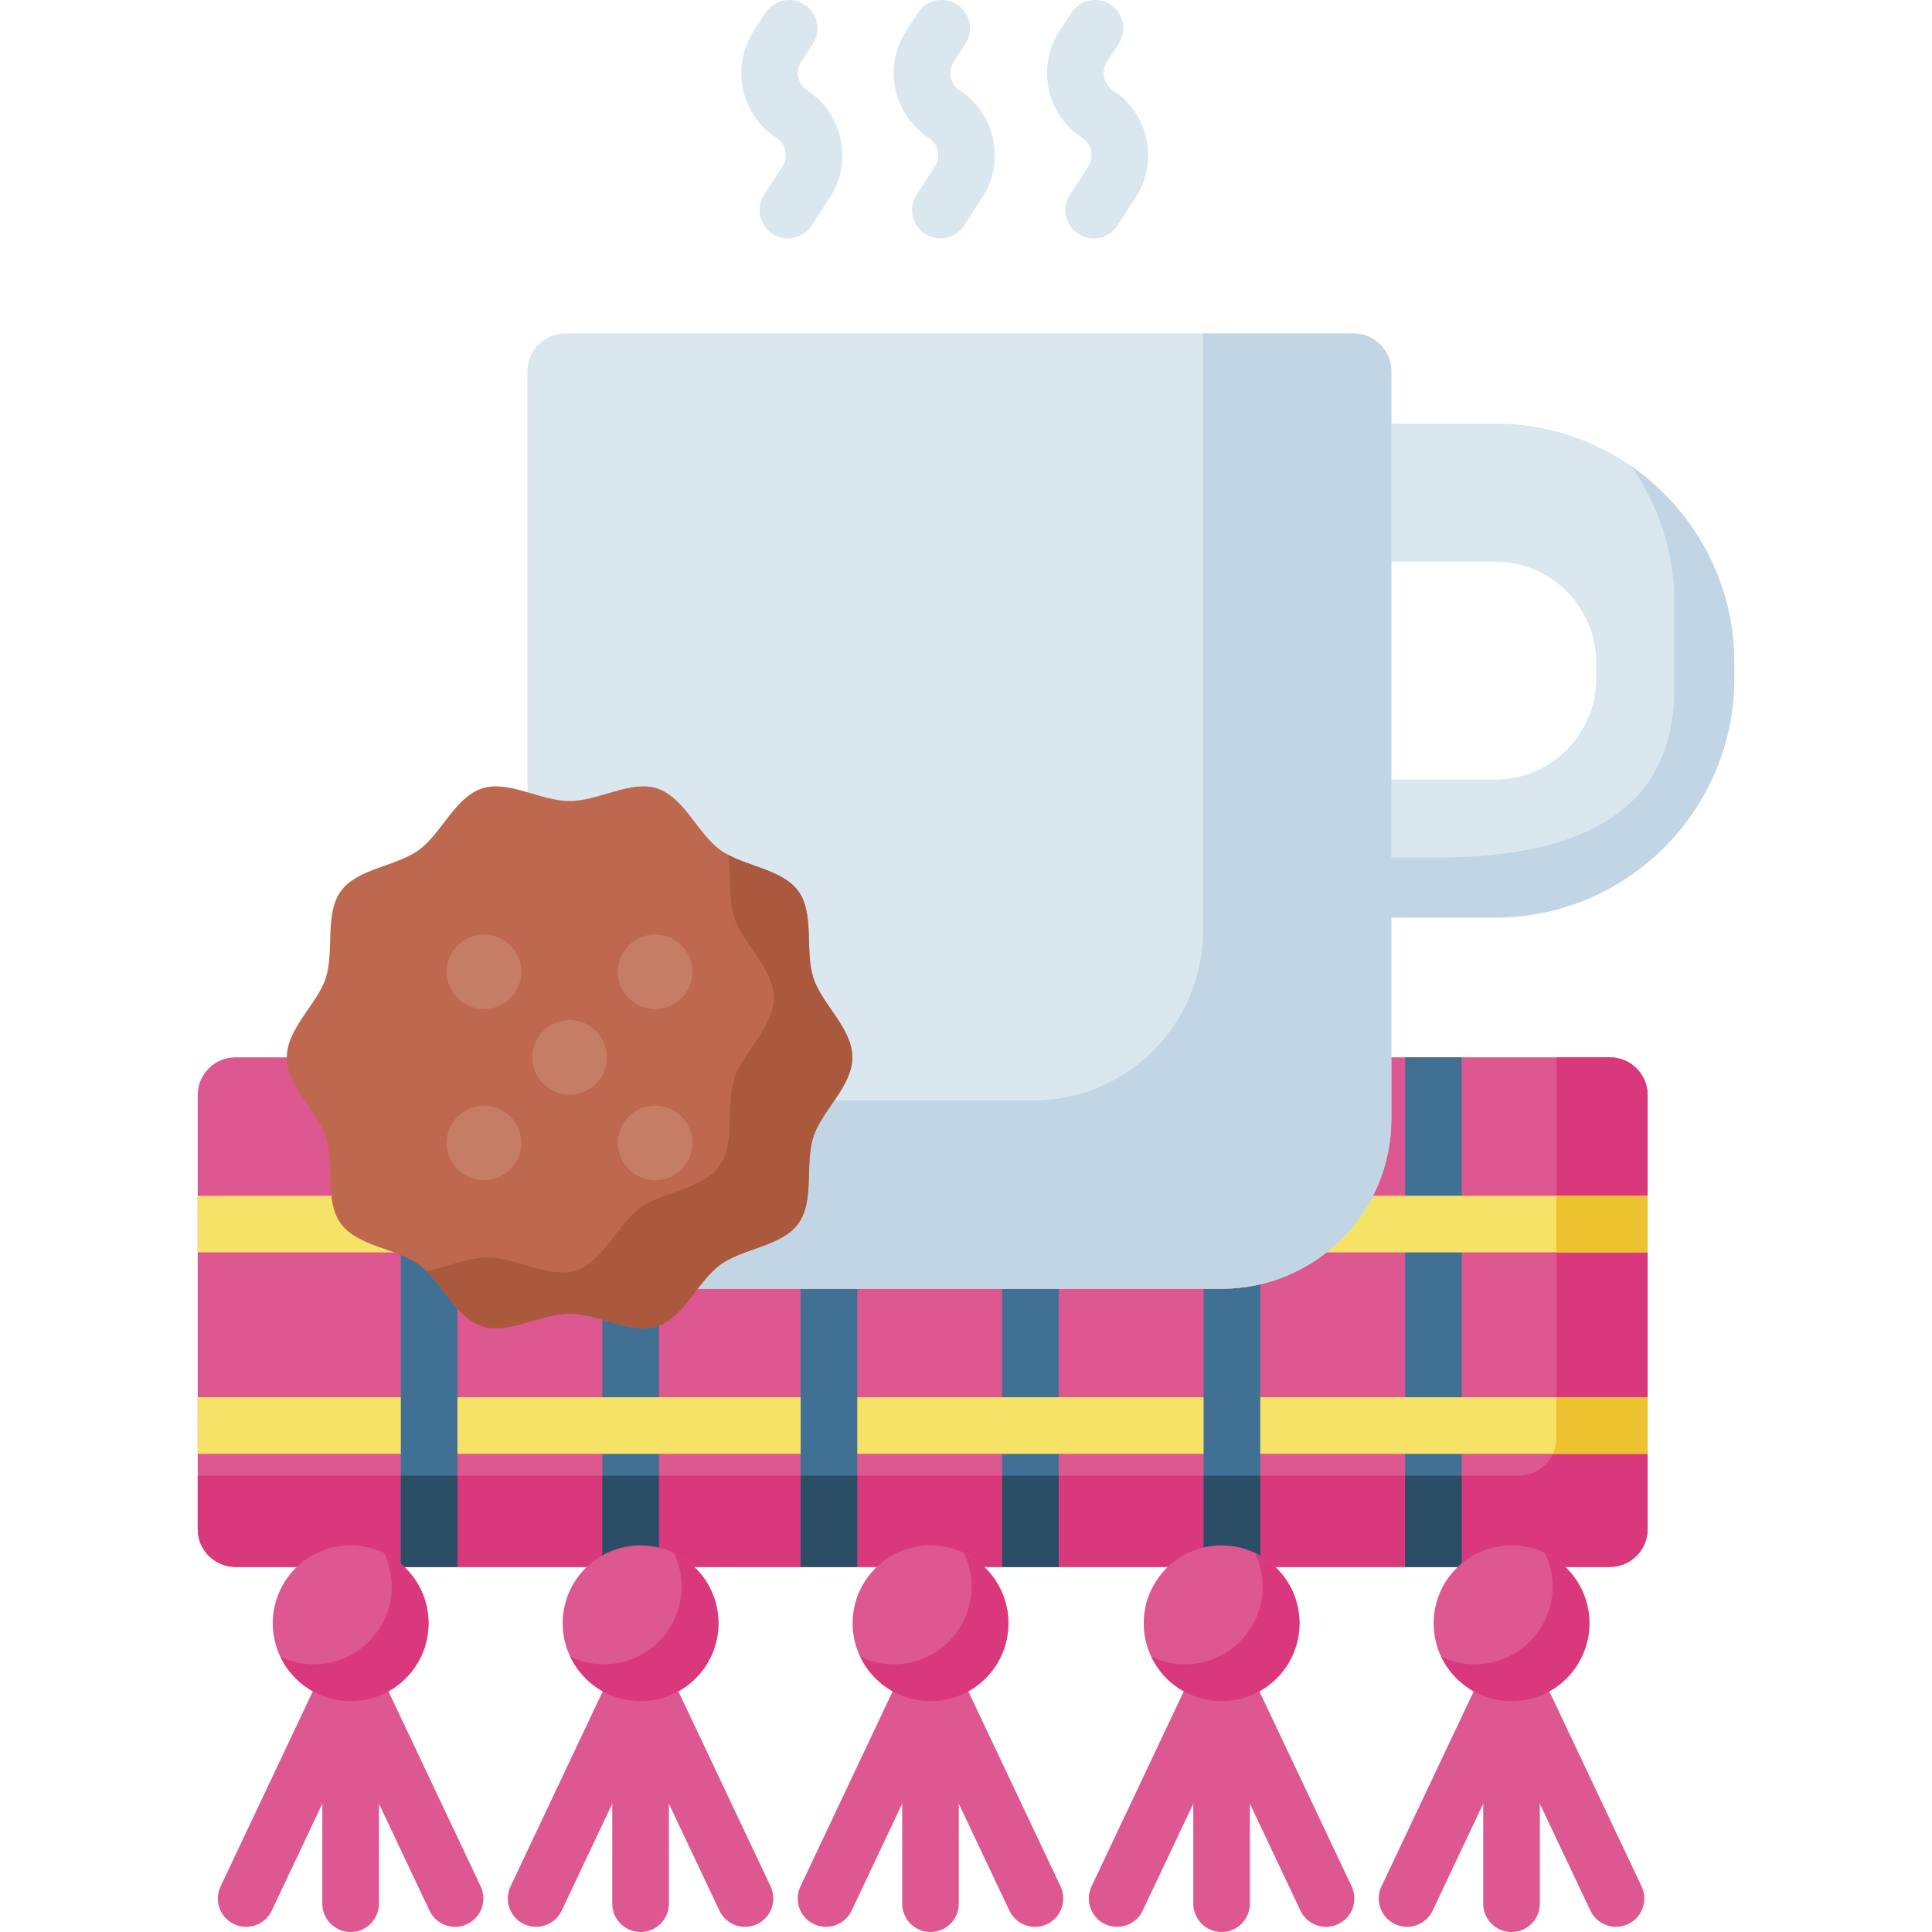 <svg id="Capa_1" enable-background="new 0 0 512 512" height="512" viewBox="0 0 512 512" width="512" xmlns="http://www.w3.org/2000/svg"><g><g><path d="m426.638 415.252h-364.239c-5.523 0-10-4.477-10-10v-115.045c0-5.523 4.477-10 10-10h364.238c5.523 0 10 4.477 10 10v26.682l-2.981 7.502 2.981 7.502v38.39l-4.2 7.502 4.2 7.502v19.963c.001 5.525-4.477 10.002-9.999 10.002z" fill="#dd5790"/></g><g><path d="m426.635 280.207h-14.185v100.854c0 5.524-4.478 10.003-10.003 10.003h-350.048v14.185c0 5.524 4.479 10.003 10.003 10.003h364.232c5.525 0 10.003-4.479 10.003-10.003v-19.96l-4.2-7.502 4.2-7.502v-38.39l-2.981-7.502 2.981-7.502v-26.681c0-5.525-4.478-10.003-10.002-10.003z" fill="#da387d"/></g><g><path d="m159.62 280.207h15.004v135.045h-15.004z" fill="#407093"/></g><g><path d="m265.578 280.207h15.004v135.045h-15.004z" fill="#407093"/></g><g><path d="m372.366 280.207h15.004v135.045h-15.004z" fill="#407093"/></g><path d="m159.62 391.064h15.005v24.188h-15.005z" fill="#2b4d66"/><g><path d="m52.399 316.889h384.239v15.004h-384.239z" fill="#f6e266"/></g><g><path d="m52.399 370.284h384.239v15.004h-384.239z" fill="#f6e266"/></g><path d="m412.45 316.889h24.188v15.005h-24.188z" fill="#ecc32e"/><path d="m412.45 381.061c0 1.513-.346 2.942-.947 4.227h25.135v-15.004h-24.188z" fill="#ecc32e"/><g><path d="m396.236 112.251h-35.164v36.577h35.164c14.771 0 26.788 12.017 26.788 26.788v4.188c0 14.771-12.017 26.788-26.788 26.788h-35.164v36.577h35.164c34.939 0 63.365-28.425 63.365-63.365v-4.188c0-34.939-28.425-63.365-63.365-63.365z" fill="#dae7ef"/></g><g><g><path d="m432.357 123.598c7.143 10.256 11.347 22.703 11.347 36.121v22.72c0 34.94-28.426 44.833-63.365 44.833h-19.267v15.898h35.164c34.939 0 63.365-28.425 63.365-63.365v-4.188c0-21.523-10.794-40.562-27.244-52.019z" fill="#c1d5e4"/></g></g><g><path d="m249.197 63.171c-1.405 0-2.825-.394-4.09-1.218-3.471-2.262-4.451-6.91-2.188-10.381l4.834-7.417c1.657-2.542.936-5.958-1.606-7.615-9.474-6.175-12.157-18.905-5.982-28.379l3.099-4.754c2.261-3.471 6.91-4.451 10.381-2.189 3.472 2.262 4.452 6.91 2.189 10.381l-3.099 4.754c-1.657 2.542-.937 5.958 1.606 7.616 9.472 6.174 12.156 18.904 5.982 28.378l-4.834 7.418c-1.438 2.206-3.841 3.406-6.292 3.406z" fill="#dae7ef"/></g><g><path d="m289.83 63.171c-1.405 0-2.825-.394-4.089-1.218-3.472-2.262-4.452-6.91-2.189-10.381l4.833-7.417c1.657-2.543.937-5.959-1.605-7.616-9.474-6.175-12.157-18.905-5.982-28.379l3.099-4.754c2.261-3.471 6.91-4.451 10.381-2.189 3.472 2.262 4.452 6.91 2.189 10.381l-3.099 4.754c-1.657 2.542-.937 5.958 1.606 7.616 9.473 6.174 12.156 18.905 5.981 28.378l-4.833 7.417c-1.438 2.208-3.841 3.408-6.292 3.408z" fill="#dae7ef"/></g><g><path d="m208.793 63.171c-1.405 0-2.825-.394-4.089-1.218-3.472-2.262-4.452-6.91-2.189-10.381l4.833-7.417c1.657-2.543.937-5.959-1.605-7.616-9.474-6.175-12.157-18.905-5.982-28.379l3.099-4.754c2.261-3.471 6.91-4.451 10.381-2.189 3.472 2.262 4.452 6.91 2.189 10.381l-3.099 4.754c-1.657 2.542-.937 5.958 1.606 7.616 9.473 6.174 12.156 18.905 5.981 28.378l-4.833 7.417c-1.439 2.208-3.842 3.408-6.292 3.408z" fill="#dae7ef"/></g><path d="m265.578 391.064h15.004v24.188h-15.004z" fill="#2b4d66"/><path d="m372.366 391.064h15.004v24.188h-15.004z" fill="#2b4d66"/><g><path d="m106.225 280.207h15.004v135.045h-15.004z" fill="#407093"/></g><g><path d="m212.183 280.207h15.004v135.045h-15.004z" fill="#407093"/></g><g><path d="m318.973 280.207h15.004v135.045h-15.004z" fill="#407093"/></g><g fill="#2b4d66"><path d="m212.183 391.064h15.005v24.188h-15.005z"/><path d="m106.225 391.064h15.004v24.188h-15.004z"/><path d="m318.973 391.064h15.004v24.188h-15.004z"/></g><g><path d="m323.718 341.547h-138.935c-24.853 0-45-20.147-45-45v-198.179c0-5.523 4.477-10 10-10h208.935c5.523 0 10 4.477 10 10v128.904l-5.468 8.416 5.468 7.406v53.453c0 24.853-20.147 45-45 45z" fill="#dae7ef"/></g><g><path d="m358.715 88.368h-39.908v158.255c0 24.86-20.153 45.013-45.013 45.013h-134.01v4.898c0 24.86 20.153 45.013 45.013 45.013h138.908c24.86 0 45.013-20.153 45.013-45.013v-198.163c0-5.525-4.478-10.003-10.003-10.003z" fill="#c1d5e4"/></g><g><path d="m225.867 280.207c0 7.706-8.046 14.046-10.304 20.999-2.34 7.206.362 17.049-4.003 23.047-4.409 6.058-14.634 6.509-20.692 10.918-5.998 4.365-9.563 13.975-16.768 16.315-6.953 2.258-15.454-3.348-23.159-3.348-7.706 0-16.207 5.606-23.159 3.348-7.206-2.34-10.771-11.95-16.769-16.315-6.058-4.409-16.283-4.86-20.692-10.918-4.365-5.998-1.663-15.841-4.003-23.046-2.258-6.953-10.303-13.293-10.303-20.998 0-7.706 8.046-14.046 10.304-20.999 2.34-7.206-.362-17.049 4.003-23.047 4.409-6.058 14.634-6.509 20.692-10.918 5.998-4.365 9.563-13.975 16.768-16.315 6.953-2.258 15.454 3.348 23.159 3.348 7.706 0 16.207-5.606 23.159-3.348 7.206 2.34 10.771 11.95 16.769 16.315 6.058 4.409 16.283 4.86 20.692 10.918 4.365 5.998 1.663 15.841 4.003 23.046 2.258 6.953 10.303 13.293 10.303 20.998z" fill="#be694f"/></g><g><g><path d="m215.564 259.209c-2.34-7.206.362-17.049-4.003-23.047-3.929-5.399-12.472-6.352-18.574-9.615.785 5.405.003 11.678 1.63 16.691 2.286 7.039 10.432 13.458 10.432 21.259s-8.146 14.22-10.432 21.259c-2.369 7.296.366 17.26-4.053 23.333-4.464 6.133-14.816 6.59-20.949 11.053-6.072 4.419-9.681 14.149-16.977 16.518-7.039 2.286-15.646-3.39-23.447-3.39-5.287 0-10.943 2.601-16.231 3.57 4.9 4.782 8.43 12.568 14.821 14.643 6.953 2.258 15.454-3.348 23.159-3.348s16.206 5.606 23.159 3.348c7.206-2.34 10.771-11.95 16.769-16.315 6.058-4.409 16.283-4.86 20.692-10.918 4.365-5.998 1.663-15.841 4.003-23.047 2.257-6.953 10.304-13.293 10.304-20.999.001-7.702-8.045-14.042-10.303-20.995z" fill="#aa593d"/></g></g><g><g><circle cx="173.619" cy="257.529" fill="#c67d66" r="9.88"/></g><g><circle cx="128.263" cy="302.885" fill="#c67d66" r="9.88"/></g><g><circle cx="173.619" cy="302.885" fill="#c67d66" r="9.88"/></g><g><circle cx="150.941" cy="280.207" fill="#c67d66" r="9.88"/></g><g><circle cx="128.263" cy="257.529" fill="#c67d66" r="9.88"/></g></g><g><g><path d="m274.283 510.633c-2.811 0-5.506-1.587-6.787-4.298l-20.903-44.21-20.903 44.21c-1.77 3.747-6.242 5.347-9.989 3.576-3.745-1.771-5.346-6.243-3.575-9.989l27.685-58.556c1.24-2.623 3.881-4.296 6.782-4.296s5.543 1.673 6.782 4.296l27.685 58.556c1.771 3.746.17 8.218-3.575 9.989-1.037.49-2.128.722-3.202.722z" fill="#dd5790"/></g><g><path d="m246.593 512c-4.144 0-7.502-3.359-7.502-7.502v-61.165c0-4.143 3.358-7.502 7.502-7.502s7.502 3.359 7.502 7.502v61.165c0 4.143-3.358 7.502-7.502 7.502z" fill="#dd5790"/></g></g><g><g><path d="m120.612 510.633c-2.811 0-5.506-1.587-6.787-4.298l-20.902-44.21-20.903 44.21c-1.772 3.747-6.241 5.347-9.989 3.576-3.745-1.771-5.346-6.243-3.575-9.989l27.685-58.556c1.24-2.623 3.881-4.296 6.782-4.296 2.901 0 5.543 1.673 6.782 4.296l27.684 58.556c1.771 3.746.17 8.218-3.575 9.989-1.036.49-2.127.722-3.202.722z" fill="#dd5790"/></g><g><path d="m92.923 512c-4.144 0-7.502-3.359-7.502-7.502v-61.165c0-4.143 3.358-7.502 7.502-7.502s7.502 3.359 7.502 7.502v61.165c0 4.143-3.358 7.502-7.502 7.502z" fill="#dd5790"/></g></g><g><g><path d="m142.069 510.633c-1.075 0-2.166-.232-3.202-.722-3.745-1.771-5.346-6.243-3.575-9.989l27.684-58.556c1.24-2.623 3.881-4.296 6.782-4.296s5.543 1.673 6.782 4.296l27.685 58.556c1.771 3.746.17 8.218-3.575 9.989-3.748 1.771-8.218.17-9.989-3.576l-20.903-44.21-20.902 44.21c-1.281 2.71-3.977 4.297-6.787 4.298z" fill="#dd5790"/></g><g><path d="m169.758 512c-4.144 0-7.502-3.359-7.502-7.502v-61.165c0-4.143 3.358-7.502 7.502-7.502s7.502 3.359 7.502 7.502v61.165c0 4.143-3.359 7.502-7.502 7.502z" fill="#dd5790"/></g></g><g><g><path d="m351.425 510.633c-2.811 0-5.506-1.587-6.787-4.298l-20.902-44.21-20.903 44.21c-1.772 3.747-6.242 5.347-9.989 3.576-3.745-1.771-5.346-6.243-3.575-9.989l27.685-58.556c1.24-2.623 3.881-4.296 6.782-4.296 2.901 0 5.543 1.673 6.782 4.296l27.684 58.556c1.771 3.746.17 8.218-3.575 9.989-1.037.49-2.128.722-3.202.722z" fill="#dd5790"/></g><g><path d="m323.736 512c-4.144 0-7.502-3.359-7.502-7.502v-61.165c0-4.143 3.358-7.502 7.502-7.502s7.502 3.359 7.502 7.502v61.165c0 4.143-3.358 7.502-7.502 7.502z" fill="#dd5790"/></g></g><g><g><path d="m372.881 510.633c-1.075 0-2.166-.232-3.202-.722-3.745-1.771-5.346-6.243-3.575-9.989l27.684-58.556c1.24-2.623 3.881-4.296 6.782-4.296s5.543 1.673 6.782 4.296l27.685 58.556c1.771 3.746.17 8.218-3.575 9.989-3.748 1.771-8.217.17-9.989-3.576l-20.903-44.21-20.902 44.21c-1.28 2.71-3.976 4.297-6.787 4.298z" fill="#dd5790"/></g><g><path d="m400.57 512c-4.144 0-7.502-3.359-7.502-7.502v-61.165c0-4.143 3.358-7.502 7.502-7.502s7.502 3.359 7.502 7.502v61.165c0 4.143-3.358 7.502-7.502 7.502z" fill="#dd5790"/></g></g><g><circle cx="246.593" cy="430.177" fill="#dd5790" r="20.637"/></g><g><circle cx="92.923" cy="430.177" fill="#dd5790" r="20.637"/></g><g><circle cx="169.758" cy="430.177" fill="#dd5790" r="20.637"/></g><g><circle cx="323.735" cy="430.177" fill="#dd5790" r="20.637"/></g><g><circle cx="400.57" cy="430.177" fill="#dd5790" r="20.637"/></g><g><path d="m255.461 411.564c1.284 2.69 2.024 5.689 2.024 8.868 0 11.397-9.239 20.637-20.637 20.637-3.179 0-6.178-.74-8.868-2.024 3.319 6.953 10.395 11.769 18.613 11.769 11.397 0 20.637-9.24 20.637-20.637 0-8.218-4.816-15.293-11.769-18.613z" fill="#da387d"/></g><g><path d="m101.791 411.564c1.284 2.69 2.024 5.689 2.024 8.868 0 11.397-9.24 20.637-20.637 20.637-3.179 0-6.179-.74-8.868-2.024 3.319 6.953 10.395 11.769 18.613 11.769 11.398 0 20.637-9.24 20.637-20.637 0-8.218-4.816-15.293-11.769-18.613z" fill="#da387d"/></g><g><path d="m178.626 411.564c1.284 2.69 2.024 5.689 2.024 8.868 0 11.397-9.24 20.637-20.637 20.637-3.179 0-6.179-.74-8.868-2.024 3.32 6.953 10.395 11.769 18.613 11.769 11.398 0 20.637-9.24 20.637-20.637 0-8.218-4.816-15.293-11.769-18.613z" fill="#da387d"/></g><g><path d="m332.604 411.564c1.284 2.69 2.024 5.689 2.024 8.868 0 11.397-9.24 20.637-20.637 20.637-3.179 0-6.179-.74-8.868-2.024 3.319 6.953 10.395 11.769 18.613 11.769 11.398 0 20.637-9.24 20.637-20.637-.001-8.218-4.816-15.293-11.769-18.613z" fill="#da387d"/></g><g><path d="m409.439 411.564c1.284 2.69 2.024 5.689 2.024 8.868 0 11.397-9.239 20.637-20.637 20.637-3.179 0-6.179-.74-8.868-2.024 3.32 6.953 10.395 11.769 18.613 11.769 11.398 0 20.637-9.24 20.637-20.637-.001-8.218-4.816-15.293-11.769-18.613z" fill="#da387d"/></g></g></svg>